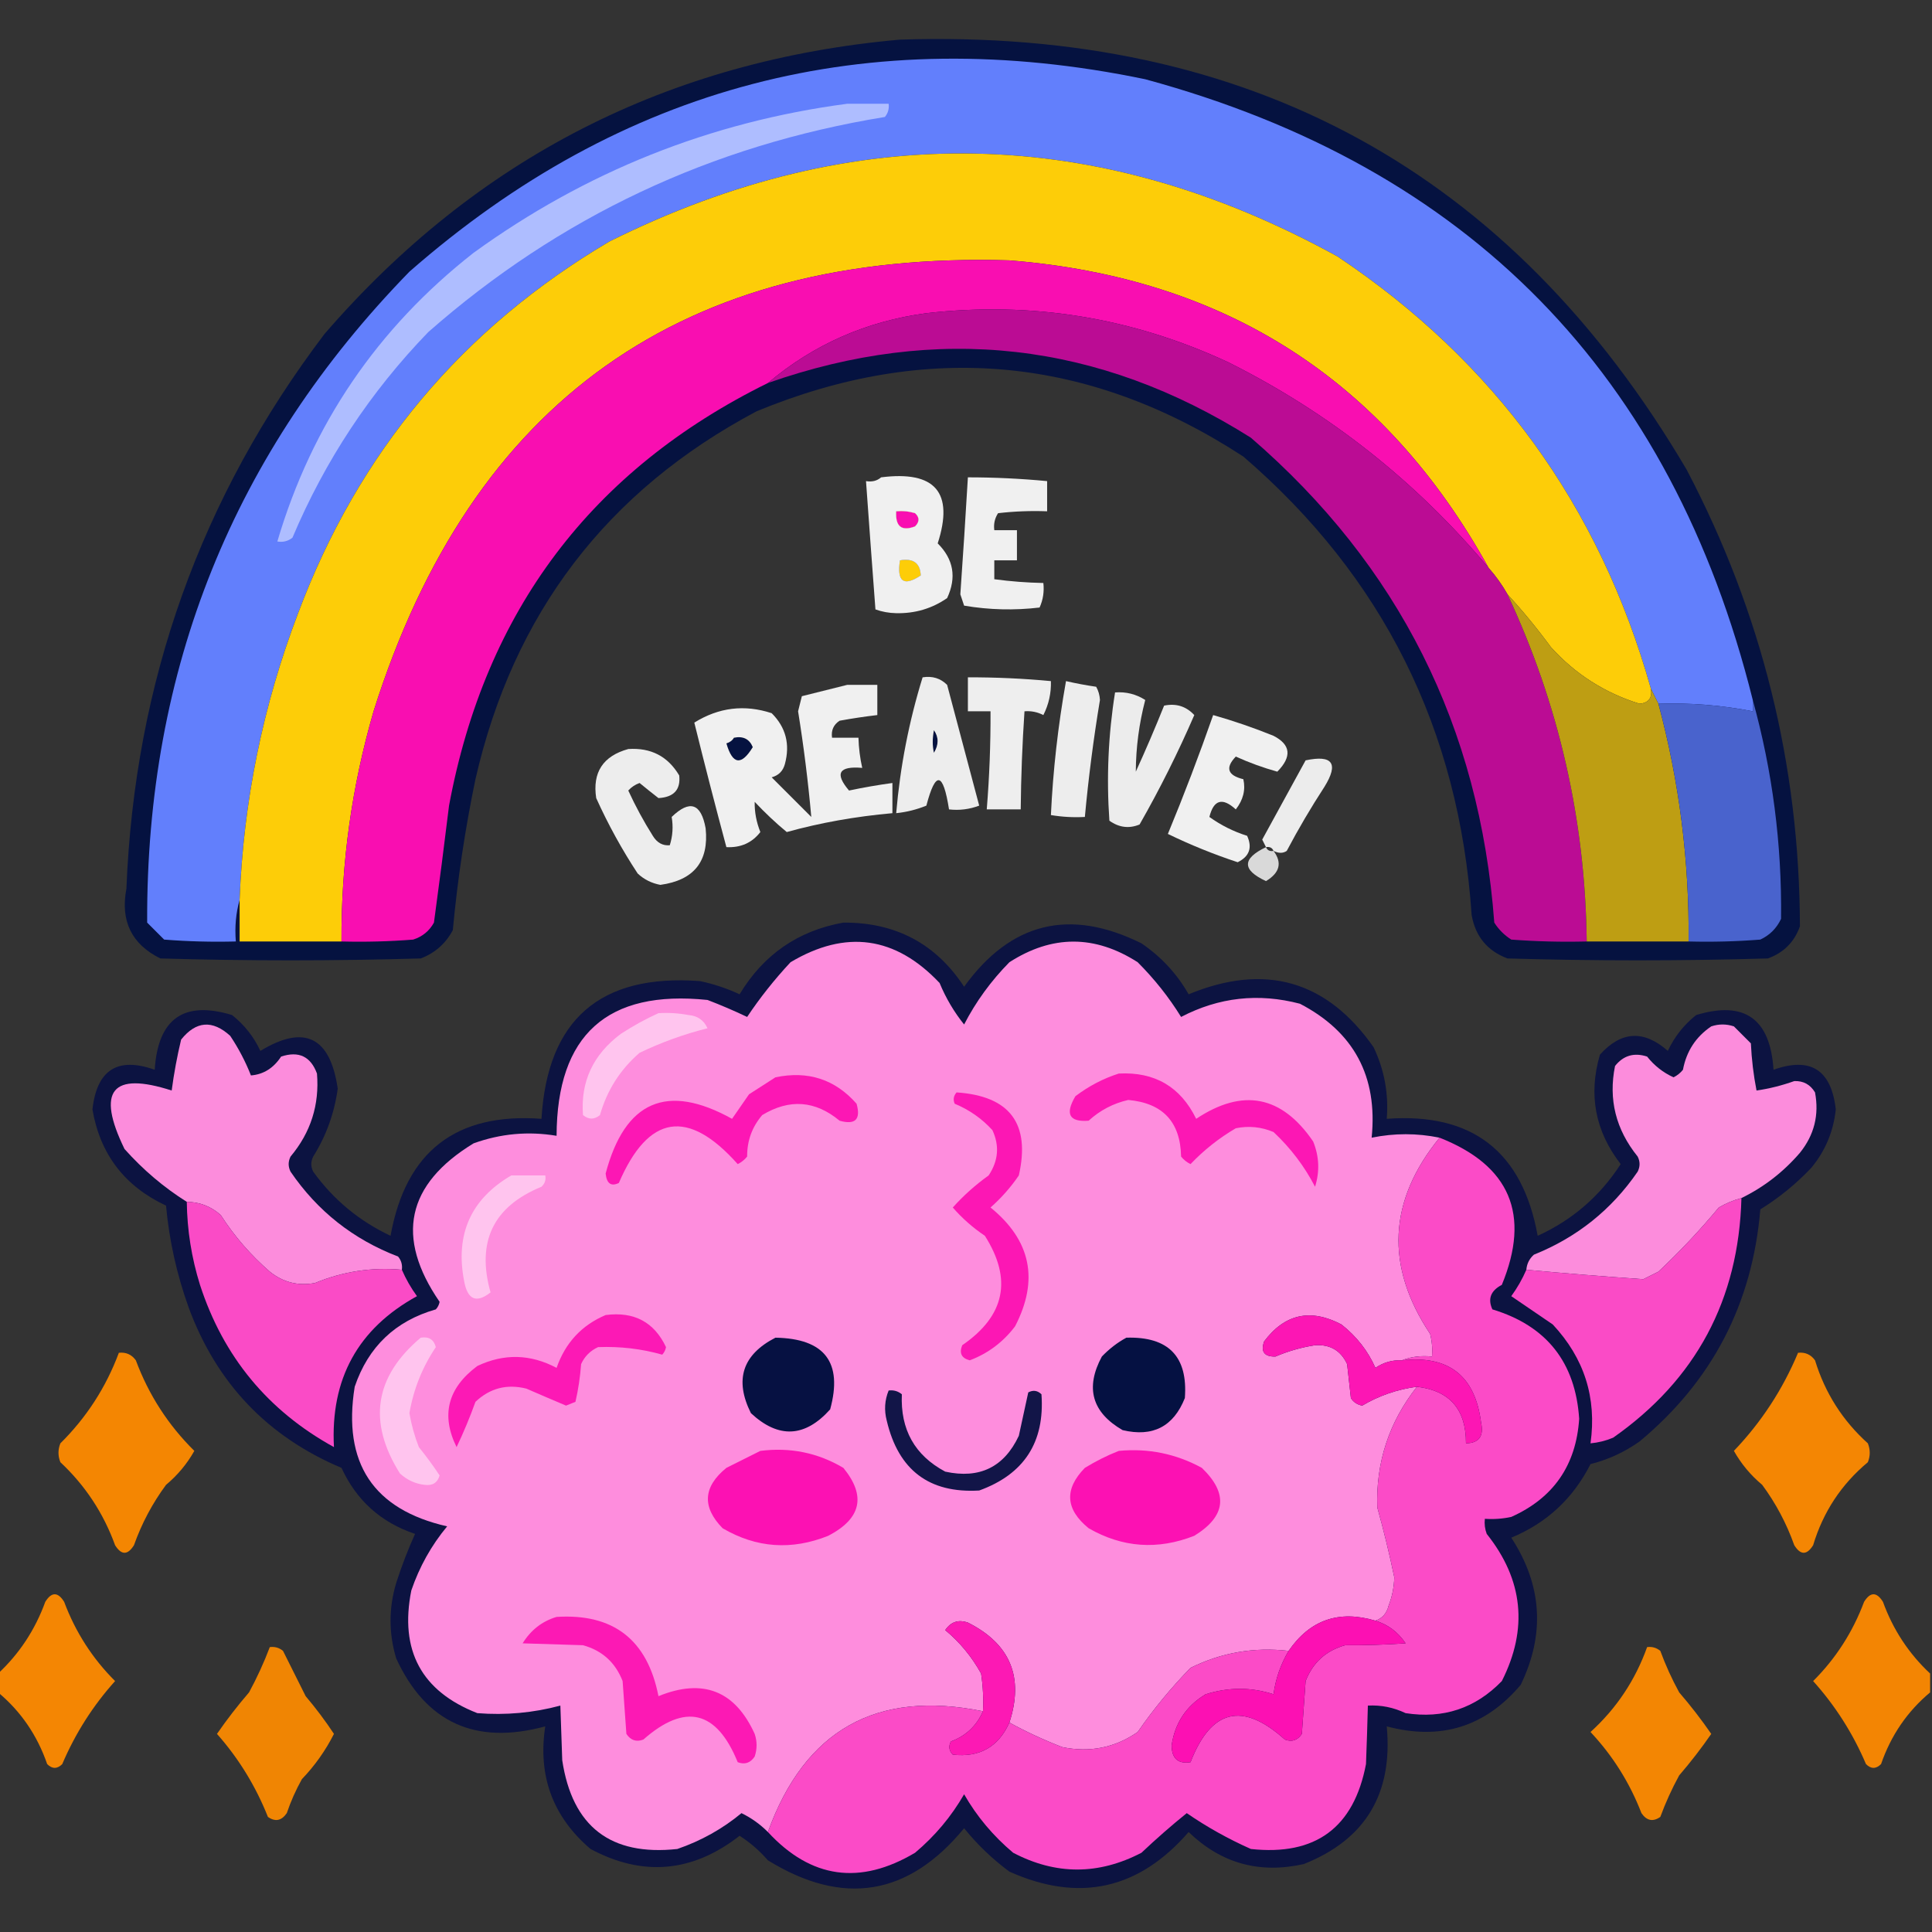 <svg width="403" height="403" viewBox="0 0 403 403" fill="none" xmlns="http://www.w3.org/2000/svg">
<rect x="0" y="0" width="403" height="403" fill="#333333" stroke="none"/>
<g clip-path="url(#clip0_119_204)">
<path opacity="0.937" fill-rule="evenodd" clip-rule="evenodd" d="M187.726 8.265C260.526 5.886 315.23 35.796 351.838 97.995C367.494 127.824 375.365 159.571 375.451 193.235C374.271 196.515 372.041 198.745 368.761 199.926C350.657 200.451 332.554 200.451 314.45 199.926C310.249 198.346 307.757 195.328 306.973 190.874C304.366 152.208 288.492 120.33 259.353 95.24C227.192 74.265 193.346 71.117 157.815 85.795C126.627 102.348 107.081 127.929 99.176 162.538C97.014 172.95 95.439 183.445 94.453 194.023C92.964 196.823 90.734 198.791 87.763 199.926C69.659 200.451 51.556 200.451 33.452 199.926C27.44 196.952 25.079 192.098 26.368 185.364C28.077 142.314 41.852 103.746 67.691 69.659C99.353 33.035 139.365 12.57 187.726 8.265ZM186.938 106.653C188.276 106.527 189.588 106.658 190.874 107.047C191.827 107.923 191.827 108.842 190.874 109.802C188.061 110.873 186.75 109.823 186.938 106.653ZM187.726 116.886C190.503 116.405 191.946 117.455 192.055 120.034C188.492 122.396 187.049 121.347 187.726 116.886ZM194.81 152.306C195.827 153.773 195.827 155.347 194.81 157.028C194.479 155.591 194.479 154.017 194.81 152.306ZM153.093 153.88C155.02 153.494 156.332 154.15 157.028 155.848C154.632 159.77 152.795 159.507 151.519 155.061C152.24 154.842 152.764 154.448 153.093 153.88Z" fill="#031041"/>
<path fill-rule="evenodd" clip-rule="evenodd" d="M365.612 146.009C365.612 146.796 365.612 147.583 365.612 148.37C359.128 147.096 352.568 146.571 345.935 146.796C345.41 145.747 344.885 144.697 344.36 143.647C333.634 105.511 311.857 75.47 279.03 53.523C228.954 25.927 178.316 24.878 127.118 50.375C96.421 68.491 74.775 94.335 62.182 127.905C54.836 147.186 50.769 167.126 49.981 187.725C49.209 190.45 48.946 193.337 49.194 196.384C44.202 196.514 39.217 196.384 34.239 195.99C33.059 194.809 31.878 193.629 30.697 192.448C30.469 139.58 48.704 94.322 85.401 56.672C129.707 17.848 180.869 4.467 238.888 16.529C306.426 34.873 348.667 78.033 365.612 146.009ZM186.938 106.653C186.75 109.823 188.061 110.873 190.874 109.802C191.827 108.841 191.827 107.923 190.874 107.047C189.588 106.658 188.276 106.527 186.938 106.653ZM187.726 116.886C187.049 121.347 188.492 122.396 192.055 120.034C191.946 117.455 190.503 116.405 187.726 116.886Z" fill="#627FFC"/>
<path fill-rule="evenodd" clip-rule="evenodd" d="M176.706 21.645C179.592 21.645 182.478 21.645 185.364 21.645C185.498 22.686 185.236 23.604 184.577 24.4C148.389 30.298 116.643 45.253 89.337 69.266C77.243 81.769 67.797 96.068 61.001 112.163C60.065 112.894 59.016 113.156 57.852 112.95C65.057 88.551 78.701 68.479 98.782 52.736C122.177 35.787 148.152 25.423 176.706 21.645Z" fill="#AEBDFF"/>
<path fill-rule="evenodd" clip-rule="evenodd" d="M344.36 143.648C344.687 145.574 343.9 146.624 341.999 146.796C334.756 144.552 328.591 140.616 323.502 134.989C320.658 131.116 317.641 127.442 314.45 123.97C313.332 121.995 312.02 120.158 310.515 118.46C288.84 79.267 255.519 57.884 210.552 54.311C142.568 52.253 98.359 83.606 77.924 148.37C73.378 164.053 71.148 180.057 71.233 196.384C64.149 196.384 57.065 196.384 49.981 196.384C49.981 193.498 49.981 190.612 49.981 187.726C50.769 167.126 54.836 147.186 62.182 127.905C74.775 94.335 96.421 68.492 127.118 50.375C178.316 24.878 228.954 25.928 279.03 53.523C311.857 75.47 333.634 105.511 344.36 143.648ZM186.938 106.653C186.75 109.823 188.061 110.873 190.874 109.802C191.827 108.842 191.827 107.923 190.874 107.047C189.588 106.658 188.276 106.527 186.938 106.653ZM187.726 116.886C187.049 121.347 188.492 122.396 192.055 120.034C191.946 117.455 190.503 116.405 187.726 116.886Z" fill="#FDCD08"/>
<path fill-rule="evenodd" clip-rule="evenodd" d="M310.515 118.46C295.39 100.401 277.286 86.102 256.204 75.563C236.163 66.236 215.173 62.825 193.235 65.33C180.721 67 169.702 71.854 160.177 79.892C123.4 98.016 101.229 127.402 93.666 168.048C92.67 176.225 91.621 184.359 90.518 192.448C89.552 194.2 88.108 195.381 86.189 195.99C81.21 196.384 76.225 196.515 71.233 196.384C71.148 180.057 73.379 164.053 77.924 148.37C98.36 83.606 142.568 52.253 210.552 54.311C255.519 57.884 288.84 79.267 310.515 118.46ZM186.939 106.653C186.75 109.823 188.061 110.873 190.874 109.802C191.827 108.842 191.827 107.923 190.874 107.047C189.588 106.658 188.276 106.527 186.939 106.653Z" fill="#F90EB1"/>
<path fill-rule="evenodd" clip-rule="evenodd" d="M310.515 118.46C312.02 120.158 313.332 121.995 314.45 123.97C325.167 146.897 330.676 171.035 330.979 196.384C325.726 196.514 320.478 196.384 315.237 195.99C313.795 195.072 312.614 193.891 311.695 192.448C308.663 151.619 291.741 117.904 260.927 91.305C229.167 71.274 195.584 67.47 160.177 79.892C169.702 71.854 180.721 67 193.235 65.33C215.173 62.825 236.163 66.236 256.204 75.562C277.286 86.102 295.39 100.401 310.515 118.46Z" fill="#BB0C94"/>
<path opacity="0.924" fill-rule="evenodd" clip-rule="evenodd" d="M183.79 99.569C195.087 98.131 199.023 102.722 195.597 113.344C198.914 116.65 199.57 120.454 197.564 124.757C194.416 126.939 190.874 127.989 186.938 127.905C185.42 127.874 183.977 127.612 182.609 127.118C181.936 118.193 181.28 109.273 180.642 100.356C181.9 100.567 182.949 100.304 183.79 99.569ZM186.938 106.653C186.75 109.823 188.061 110.873 190.874 109.802C191.827 108.841 191.827 107.923 190.874 107.047C189.588 106.658 188.276 106.527 186.938 106.653ZM187.726 116.886C187.049 121.347 188.492 122.396 192.055 120.034C191.946 117.455 190.503 116.405 187.726 116.886Z" fill="white"/>
<path opacity="0.922" fill-rule="evenodd" clip-rule="evenodd" d="M201.894 99.569C207.419 99.571 212.929 99.833 218.423 100.356C218.423 102.456 218.423 104.554 218.423 106.653C215.002 106.523 211.592 106.654 208.19 107.047C207.498 108.114 207.235 109.295 207.403 110.589C208.978 110.589 210.552 110.589 212.126 110.589C212.126 112.688 212.126 114.787 212.126 116.886C210.552 116.886 208.978 116.886 207.403 116.886C207.403 118.198 207.403 119.509 207.403 120.821C210.796 121.278 214.206 121.541 217.636 121.608C217.837 123.412 217.575 125.118 216.849 126.725C211.561 127.35 206.314 127.219 201.106 126.331C200.844 125.544 200.581 124.757 200.319 123.97C200.89 115.836 201.414 107.703 201.894 99.569Z" fill="white"/>
<path fill-rule="evenodd" clip-rule="evenodd" d="M314.45 123.97C317.641 127.442 320.658 131.116 323.502 134.989C328.591 140.616 334.756 144.552 341.999 146.796C343.9 146.624 344.687 145.574 344.36 143.647C344.885 144.697 345.41 145.747 345.935 146.796C350.285 163.038 352.383 179.567 352.231 196.384C345.147 196.384 338.063 196.384 330.979 196.384C330.676 171.035 325.167 146.897 314.45 123.97Z" fill="#BE9E13"/>
<path opacity="0.908" fill-rule="evenodd" clip-rule="evenodd" d="M192.448 141.286C194.478 140.958 196.184 141.483 197.564 142.86C199.796 151.26 202.026 159.656 204.255 168.048C202.219 168.819 200.12 169.081 197.958 168.835C196.729 160.982 195.154 160.719 193.235 168.048C191.205 168.874 189.106 169.399 186.938 169.622C187.764 159.937 189.601 150.491 192.448 141.286ZM194.81 152.306C194.479 154.017 194.479 155.591 194.81 157.028C195.827 155.347 195.827 153.773 194.81 152.306Z" fill="white"/>
<path opacity="0.917" fill-rule="evenodd" clip-rule="evenodd" d="M201.894 141.286C207.682 141.27 213.454 141.532 219.21 142.073C219.288 144.571 218.763 146.932 217.636 149.157C216.399 148.52 215.087 148.258 213.7 148.37C213.241 155.183 212.979 162.004 212.913 168.835C210.552 168.835 208.19 168.835 205.829 168.835C206.382 162.027 206.645 155.206 206.616 148.37C205.042 148.37 203.468 148.37 201.894 148.37C201.894 146.009 201.894 143.647 201.894 141.286Z" fill="white"/>
<path opacity="0.907" fill-rule="evenodd" clip-rule="evenodd" d="M222.358 142.073C224.426 142.549 226.525 142.943 228.655 143.254C229.125 144.09 229.387 145.008 229.442 146.009C228.097 154.111 227.048 162.244 226.294 170.409C223.918 170.539 221.557 170.408 219.21 170.016C219.644 160.731 220.694 151.416 222.358 142.073Z" fill="white"/>
<path opacity="0.925" fill-rule="evenodd" clip-rule="evenodd" d="M176.706 142.86C178.805 142.86 180.904 142.86 183.003 142.86C183.003 144.96 183.003 147.058 183.003 149.157C180.375 149.464 177.751 149.858 175.132 150.338C173.867 151.164 173.343 152.344 173.558 153.88C175.394 153.88 177.231 153.88 179.067 153.88C179.126 156.01 179.389 158.109 179.854 160.177C174.979 159.755 174.061 161.329 177.1 164.899C180.103 164.264 183.121 163.739 186.151 163.325C186.151 165.424 186.151 167.523 186.151 169.622C178.44 170.31 171.093 171.622 164.112 173.558C161.827 171.67 159.597 169.571 157.422 167.261C157.38 169.388 157.774 171.487 158.603 173.558C156.869 175.806 154.507 176.855 151.519 176.706C149.186 168.016 146.956 159.357 144.828 150.731C149.925 147.559 155.303 146.903 160.964 148.764C163.923 151.71 164.841 155.252 163.719 159.39C163.325 160.832 162.407 161.751 160.964 162.145C163.761 164.942 166.516 167.697 169.229 170.409C168.575 163.067 167.657 155.721 166.474 148.37C166.736 147.321 166.999 146.271 167.261 145.222C170.506 144.426 173.654 143.639 176.706 142.86ZM153.093 153.88C152.764 154.448 152.24 154.842 151.519 155.061C152.795 159.507 154.632 159.77 157.028 155.848C156.332 154.15 155.02 153.494 153.093 153.88Z" fill="white"/>
<path opacity="0.904" fill-rule="evenodd" clip-rule="evenodd" d="M232.591 144.435C234.873 144.261 236.973 144.786 238.888 146.009C237.603 150.931 236.947 155.917 236.92 160.964C239.003 156.407 240.97 151.815 242.823 147.189C245.325 146.668 247.424 147.324 249.12 149.157C245.731 156.986 241.927 164.594 237.707 171.983C235.522 172.887 233.423 172.624 231.41 171.196C230.78 162.221 231.174 153.3 232.591 144.435Z" fill="white"/>
<path fill-rule="evenodd" clip-rule="evenodd" d="M365.612 146.009C369.727 160.862 371.695 176.079 371.516 191.661C370.597 193.629 369.154 195.072 367.187 195.99C362.208 196.384 357.223 196.514 352.231 196.384C352.383 179.567 350.285 163.038 345.935 146.796C352.568 146.571 359.128 147.096 365.612 148.37C365.612 147.583 365.612 146.796 365.612 146.009Z" fill="#4963CD"/>
<path opacity="0.924" fill-rule="evenodd" clip-rule="evenodd" d="M253.056 149.157C257.32 150.369 261.518 151.812 265.649 153.486C269.252 155.343 269.514 157.836 266.437 160.964C263.473 160.138 260.587 159.089 257.778 157.815C255.531 160.162 256.055 161.736 259.353 162.538C259.848 164.755 259.324 166.853 257.778 168.835C254.998 166.286 253.162 166.81 252.269 170.409C254.672 172.136 257.297 173.448 260.14 174.345C261.266 176.815 260.61 178.651 258.172 179.854C253.16 178.199 248.307 176.231 243.61 173.951C246.995 165.764 250.143 157.499 253.056 149.157Z" fill="white"/>
<path opacity="0.911" fill-rule="evenodd" clip-rule="evenodd" d="M131.054 156.241C135.769 155.926 139.311 157.762 141.68 161.751C142.002 164.717 140.559 166.291 137.351 166.474C136.044 165.461 134.733 164.411 133.415 163.325C132.493 163.655 131.705 164.179 131.054 164.899C132.559 168.174 134.264 171.322 136.17 174.345C137.046 175.784 138.227 176.441 139.712 176.313C140.319 174.392 140.45 172.424 140.106 170.409C143.882 166.77 146.243 167.558 147.189 172.771C147.907 179.673 144.759 183.608 137.744 184.577C135.921 184.236 134.347 183.448 133.022 182.216C129.736 177.221 126.85 171.974 124.363 166.474C123.549 161.115 125.779 157.704 131.054 156.241Z" fill="white"/>
<path opacity="0.903" fill-rule="evenodd" clip-rule="evenodd" d="M265.649 177.493C265.38 176.834 264.856 176.571 264.075 176.706C263.836 176.194 263.574 175.669 263.288 175.132C266.305 169.622 269.323 164.112 272.34 158.603C277.972 157.41 279.284 159.246 276.275 164.112C273.454 168.443 270.829 172.904 268.404 177.493C267.628 178.021 266.71 178.021 265.649 177.493Z" fill="white"/>
<path opacity="0.813" fill-rule="evenodd" clip-rule="evenodd" d="M264.075 176.706C264.344 177.366 264.869 177.629 265.649 177.493C267.488 179.955 266.963 182.054 264.075 183.79C259.062 181.471 259.062 179.11 264.075 176.706Z" fill="white"/>
<path opacity="0.929" fill-rule="evenodd" clip-rule="evenodd" d="M175.919 192.448C186.823 192.388 195.219 196.848 201.106 205.829C210.815 192.367 223.146 189.35 238.101 196.777C242.222 199.585 245.502 203.127 247.939 207.403C263.877 200.823 276.733 204.497 286.508 218.423C288.765 223.153 289.684 228.138 289.263 233.378C307.075 232.053 317.57 240.187 320.747 257.778C327.972 254.49 333.745 249.504 338.063 242.823C332.736 235.946 331.293 228.337 333.734 219.997C338.168 215.055 342.891 214.793 347.902 219.21C349.27 216.266 351.238 213.773 353.806 211.733C363.885 208.676 369.263 212.48 369.941 223.146C377.664 220.388 381.993 223.143 382.929 231.41C382.445 236.017 380.739 240.083 377.812 243.61C374.632 246.967 371.09 249.854 367.187 252.269C365.542 271.957 357.146 288.092 341.999 300.676C338.895 302.883 335.484 304.457 331.767 305.399C328.137 312.571 322.627 317.688 315.237 320.747C321.679 330.618 322.335 340.85 317.205 351.444C309.794 360.221 300.481 363.107 289.263 360.103C290.58 374.153 284.808 383.729 271.946 388.832C262.691 390.905 254.688 388.675 247.939 382.142C237.545 394.152 225.083 396.907 210.552 390.406C207.003 387.776 203.855 384.759 201.106 381.355C189.494 395.482 175.85 397.713 160.177 388.045C158.433 386.036 156.465 384.33 154.273 382.929C144.446 390.594 134.083 391.513 123.183 385.684C115.307 378.97 112.158 370.444 113.737 360.103C99.197 364.062 88.833 359.339 82.647 345.935C81.072 340.687 81.072 335.44 82.647 330.192C83.808 326.584 85.12 323.173 86.582 319.96C79.486 317.587 74.369 312.995 71.233 306.186C55.807 299.679 45.181 288.528 39.355 272.734C36.872 265.823 35.298 258.739 34.633 251.482C25.994 247.441 20.878 240.751 19.284 231.41C20.209 223.147 24.538 220.392 32.272 223.146C32.955 212.475 38.333 208.67 48.407 211.733C50.975 213.773 52.943 216.266 54.31 219.21C63.494 213.633 68.873 216.257 70.446 227.081C69.748 232.195 68.043 236.918 65.33 241.249C64.805 242.298 64.805 243.348 65.33 244.398C69.557 250.25 74.936 254.709 81.466 257.778C84.632 240.19 95.127 232.057 112.95 233.378C114.183 212.674 125.202 203.098 146.009 204.649C148.872 205.253 151.626 206.171 154.273 207.403C159.265 199.122 166.48 194.137 175.919 192.448Z" fill="#091142"/>
<path fill-rule="evenodd" clip-rule="evenodd" d="M300.282 237.313C289.556 250.464 288.9 264.107 298.314 278.243C298.704 279.796 298.836 281.37 298.708 282.966C296.437 282.725 294.338 282.987 292.411 283.753C290.405 283.664 288.568 284.189 286.901 285.327C285.338 281.783 282.977 278.766 279.817 276.275C273.374 272.882 267.996 274.063 263.682 279.817C262.94 281.966 263.727 283.015 266.043 282.966C268.703 281.832 271.457 281.045 274.308 280.604C277.458 280.407 279.688 281.719 280.998 284.54C281.26 286.901 281.523 289.263 281.785 291.624C282.316 292.472 283.103 292.997 284.146 293.198C287.663 291.115 291.467 289.803 295.56 289.263C289.726 296.665 286.971 305.06 287.295 314.45C288.635 319.259 289.816 324.113 290.837 329.012C290.786 331.051 290.392 333.019 289.656 334.915C289.264 336.524 288.346 337.574 286.901 338.063C279.284 335.792 273.249 337.891 268.798 344.36C261.593 343.528 254.772 344.709 248.333 347.902C244.292 352.042 240.619 356.501 237.313 361.283C232.559 364.57 227.312 365.619 221.571 364.432C217.718 362.937 214.044 361.232 210.552 359.315C213.627 349.857 210.741 342.904 201.894 338.457C199.896 337.775 198.322 338.299 197.171 340.031C200.2 342.541 202.692 345.559 204.648 349.083C205.04 351.694 205.172 354.317 205.042 356.954C182.838 352.445 167.883 360.841 160.177 382.142C158.554 380.517 156.717 379.205 154.667 378.206C150.713 381.483 146.252 383.975 141.286 385.684C127.379 387.19 119.376 381.025 117.279 367.186C117.141 363.302 117.009 359.497 116.886 355.773C111.253 357.289 105.481 357.814 99.569 357.348C87.907 352.791 83.316 344.264 85.795 331.767C87.479 326.823 89.971 322.362 93.272 318.386C77.856 314.878 71.428 305.171 73.988 289.263C76.818 280.922 82.459 275.544 90.911 273.127C91.322 272.685 91.584 272.16 91.698 271.553C82.417 258.064 84.778 247.044 98.782 238.494C104.428 236.455 110.2 235.93 116.099 236.92C116.173 215.854 126.668 206.409 147.583 208.584C150.384 209.656 153.138 210.837 155.848 212.126C158.507 208.142 161.524 204.337 164.899 200.713C176.423 193.849 186.786 195.292 195.99 205.042C197.311 208.216 199.016 211.102 201.106 213.7C203.562 208.94 206.711 204.611 210.552 200.713C219.46 194.98 228.381 194.98 237.313 200.713C240.826 204.234 243.843 208.039 246.365 212.126C254.237 208.019 262.502 207.1 271.159 209.371C282.424 215.234 287.408 224.548 286.114 237.313C290.853 236.348 295.576 236.348 300.282 237.313Z" fill="#FE8DDD"/>
<path fill-rule="evenodd" clip-rule="evenodd" d="M137.351 211.339C139.466 211.21 141.565 211.341 143.647 211.733C145.506 211.888 146.818 212.806 147.583 214.487C142.708 215.708 137.986 217.414 133.415 219.604C129.373 223.093 126.618 227.422 125.15 232.591C123.974 233.572 122.794 233.572 121.608 232.591C121.078 225.64 123.702 220 129.48 215.668C132.051 213.992 134.674 212.549 137.351 211.339Z" fill="#FFC4EE"/>
<path fill-rule="evenodd" clip-rule="evenodd" d="M83.827 264.862C77.553 264.297 71.519 265.216 65.724 267.617C62.212 268.283 59.063 267.496 56.278 265.256C52.279 261.786 48.869 257.85 46.046 253.449C44.021 251.649 41.66 250.731 38.962 250.694C34.178 247.689 29.849 244.017 25.975 239.675C20.047 227.517 23.326 223.45 35.813 227.475C36.282 223.91 36.938 220.368 37.781 216.849C40.896 212.964 44.307 212.701 48.014 216.062C49.755 218.662 51.198 221.417 52.343 224.326C54.956 224.118 57.055 222.806 58.64 220.391C62.315 219.18 64.807 220.361 66.117 223.933C66.656 230.449 64.82 236.221 60.607 241.249C60.083 242.298 60.083 243.348 60.607 244.398C66.215 252.625 73.693 258.528 83.04 262.107C83.699 262.903 83.961 263.822 83.827 264.862Z" fill="#FC8CDC"/>
<path fill-rule="evenodd" clip-rule="evenodd" d="M363.251 249.907C361.604 250.336 360.029 250.992 358.528 251.875C354.641 256.552 350.442 261.013 345.935 265.256C344.885 265.781 343.835 266.305 342.786 266.83C334.668 266.273 326.535 265.616 318.386 264.862C318.486 263.611 319.011 262.562 319.96 261.714C328.939 258.11 336.154 252.339 341.605 244.397C342.13 243.348 342.13 242.298 341.605 241.249C337.046 235.605 335.472 229.308 336.883 222.358C338.622 220.162 340.853 219.507 343.573 220.391C345.071 222.284 346.907 223.727 349.083 224.72C349.853 224.344 350.508 223.82 351.051 223.145C351.777 219.279 353.745 216.262 356.954 214.094C358.528 213.569 360.103 213.569 361.677 214.094C362.857 215.274 364.038 216.455 365.219 217.636C365.376 220.983 365.77 224.263 366.399 227.475C369.027 227.094 371.651 226.438 374.271 225.507C376.169 225.433 377.612 226.22 378.6 227.868C379.486 232.554 378.437 236.751 375.451 240.462C372 244.474 367.933 247.622 363.251 249.907Z" fill="#FC8CDC"/>
<path fill-rule="evenodd" clip-rule="evenodd" d="M161.751 224.72C168.542 223.297 174.183 225.134 178.674 230.23C179.592 233.509 178.412 234.69 175.132 233.771C170.056 229.552 164.677 229.158 158.996 232.591C156.875 235.069 155.826 237.955 155.848 241.249C155.305 241.924 154.65 242.448 153.88 242.823C143.506 231.15 135.241 232.462 129.086 246.759C127.468 247.542 126.551 246.886 126.331 244.791C130.343 229.642 139.133 225.837 152.699 233.378C153.88 231.672 155.061 229.967 156.241 228.262C158.129 227.062 159.965 225.882 161.751 224.72Z" fill="#FC17B4"/>
<path fill-rule="evenodd" clip-rule="evenodd" d="M233.378 223.933C240.868 223.543 246.246 226.691 249.514 233.378C259.225 226.923 267.358 228.497 273.914 238.101C275.178 241.21 275.31 244.358 274.308 247.546C272.1 243.277 269.213 239.473 265.649 236.133C263.101 235.056 260.477 234.794 257.778 235.346C254.291 237.389 251.142 239.881 248.333 242.823C247.563 242.448 246.908 241.924 246.365 241.249C246.232 234.032 242.56 230.096 235.346 229.442C232.204 230.161 229.449 231.604 227.081 233.771C223.031 234.085 222.113 232.379 224.326 228.655C227.14 226.528 230.157 224.954 233.378 223.933Z" fill="#FC17B4"/>
<path fill-rule="evenodd" clip-rule="evenodd" d="M199.532 227.868C210.646 228.613 214.975 234.385 212.52 245.185C210.845 247.648 208.877 249.878 206.616 251.875C215.049 258.724 216.755 266.988 211.732 276.669C209.243 279.95 206.094 282.312 202.287 283.753C200.565 283.313 200.041 282.263 200.713 280.604C209.641 274.474 211.215 266.866 205.436 257.778C202.905 256.07 200.675 254.102 198.745 251.875C200.954 249.408 203.446 247.178 206.223 245.185C208.255 242.133 208.517 238.985 207.01 235.739C204.799 233.321 202.175 231.485 199.139 230.229C198.769 229.382 198.9 228.595 199.532 227.868Z" fill="#FC17B4"/>
<path fill-rule="evenodd" clip-rule="evenodd" d="M300.282 237.313C314.99 243.118 319.319 253.351 313.27 268.011C310.949 269.225 310.293 270.931 311.302 273.127C322.588 276.545 328.623 284.154 329.405 295.953C328.759 305.655 324.036 312.477 315.237 316.418C313.419 316.809 311.583 316.94 309.728 316.812C309.604 317.892 309.735 318.942 310.121 319.96C317.737 329.519 318.787 339.751 313.27 350.657C307.762 356.341 301.072 358.572 293.198 357.348C290.664 356.147 288.04 355.622 285.327 355.773C285.226 359.759 285.095 363.826 284.934 367.974C282.412 381.243 274.409 387.146 260.927 385.684C256.208 383.588 251.747 381.096 247.546 378.206C244.323 380.81 241.175 383.565 238.101 386.471C229.147 391.132 220.227 391.132 211.339 386.471C207.164 382.96 203.753 378.893 201.106 374.271C198.436 378.913 195.025 382.98 190.874 386.471C179.381 393.3 169.149 391.858 160.177 382.142C167.883 360.841 182.838 352.445 205.042 356.954C203.703 359.999 201.472 362.098 198.352 363.251C197.813 364.262 197.945 365.18 198.745 366.006C204.326 366.628 208.261 364.397 210.552 359.315C214.044 361.232 217.718 362.937 221.571 364.432C227.312 365.619 232.559 364.57 237.313 361.283C240.619 356.502 244.292 352.042 248.333 347.902C254.772 344.709 261.593 343.528 268.798 344.36C267.128 347.164 266.079 350.181 265.649 353.412C261.009 351.9 256.286 351.9 251.481 353.412C247.446 355.843 245.085 359.385 244.397 364.038C244.403 366.803 245.714 367.984 248.333 367.58C252.633 356.488 259.193 354.914 268.011 362.857C269.48 363.417 270.661 363.024 271.553 361.677C271.815 358.003 272.078 354.331 272.34 350.657C273.857 346.778 276.611 344.286 280.604 343.18C284.839 343.203 289.038 343.072 293.198 342.786C291.611 340.43 289.511 338.855 286.901 338.063C288.346 337.574 289.264 336.524 289.656 334.915C290.392 333.019 290.786 331.051 290.837 329.012C289.816 324.113 288.635 319.259 287.295 314.45C286.971 305.06 289.726 296.665 295.56 289.263C302.414 290.072 305.824 294.007 305.792 301.069C308.508 301.012 309.557 299.569 308.94 296.74C307.703 286.976 302.193 282.647 292.411 283.753C294.338 282.987 296.437 282.725 298.708 282.966C298.836 281.37 298.704 279.796 298.314 278.243C288.9 264.107 289.556 250.464 300.282 237.313Z" fill="#FB4BC7"/>
<path fill-rule="evenodd" clip-rule="evenodd" d="M106.653 245.185C109.015 245.185 111.376 245.185 113.737 245.185C113.91 246.109 113.648 246.897 112.95 247.546C102.89 251.662 99.348 259.009 102.324 269.585C99.362 271.916 97.526 271.128 96.814 267.224C94.933 257.469 98.212 250.122 106.653 245.185Z" fill="#FFC4EE"/>
<path fill-rule="evenodd" clip-rule="evenodd" d="M38.962 250.694C41.66 250.731 44.021 251.649 46.046 253.449C48.869 257.85 52.279 261.785 56.278 265.256C59.063 267.496 62.212 268.283 65.724 267.617C71.519 265.216 77.553 264.297 83.827 264.862C84.669 266.806 85.718 268.642 86.976 270.372C74.669 277.136 68.897 287.63 69.659 301.856C55.895 294.28 46.581 282.998 41.717 268.011C39.956 262.374 39.038 256.602 38.962 250.694Z" fill="#FA4BC6"/>
<path fill-rule="evenodd" clip-rule="evenodd" d="M363.251 249.907C362.681 271.123 353.76 287.784 336.489 299.889C334.965 300.529 333.391 300.922 331.767 301.069C333.098 291.574 330.473 283.31 323.896 276.275C320.98 274.297 318.095 272.33 315.237 270.372C316.495 268.642 317.544 266.806 318.386 264.862C326.535 265.616 334.668 266.273 342.786 266.83C343.835 266.305 344.885 265.781 345.935 265.256C350.442 261.013 354.641 256.552 358.528 251.875C360.029 250.992 361.604 250.336 363.251 249.907Z" fill="#FA4BC6"/>
<path fill-rule="evenodd" clip-rule="evenodd" d="M126.331 274.308C132.255 273.535 136.452 275.765 138.925 280.998C138.811 281.606 138.549 282.131 138.138 282.572C133.811 281.346 129.35 280.822 124.757 280.998C123.127 281.744 121.947 282.925 121.215 284.54C121.021 287.208 120.628 289.832 120.034 292.411C119.378 292.673 118.722 292.936 118.066 293.198C115.326 292.044 112.571 290.863 109.802 289.656C105.733 288.637 102.191 289.556 99.176 292.411C98.011 295.65 96.699 298.799 95.24 301.856C91.945 295.183 93.387 289.543 99.569 284.934C105.129 282.299 110.638 282.431 116.099 285.327C117.923 280.095 121.334 276.422 126.331 274.308Z" fill="#FC19B5"/>
<path fill-rule="evenodd" clip-rule="evenodd" d="M292.411 283.753C302.193 282.647 307.703 286.976 308.94 296.74C309.557 299.569 308.508 301.012 305.792 301.069C305.824 294.007 302.414 290.072 295.56 289.263C291.467 289.803 287.663 291.115 284.146 293.198C283.103 292.998 282.316 292.473 281.785 291.624C281.523 289.263 281.26 286.901 280.998 284.54C279.688 281.719 277.458 280.407 274.308 280.605C271.457 281.045 268.703 281.832 266.043 282.966C263.727 283.015 262.94 281.966 263.682 279.817C267.996 274.063 273.374 272.882 279.817 276.275C282.977 278.766 285.338 281.783 286.901 285.327C288.568 284.189 290.405 283.664 292.411 283.753Z" fill="#FC16B4"/>
<path fill-rule="evenodd" clip-rule="evenodd" d="M87.763 279.03C89.443 278.752 90.492 279.408 90.911 280.998C88.099 285.182 86.263 289.774 85.401 294.772C85.816 297.198 86.472 299.559 87.369 301.856C88.913 303.768 90.356 305.735 91.698 307.76C91.27 309.292 90.221 309.948 88.55 309.728C86.605 309.495 84.9 308.708 83.434 307.366C76.662 296.611 78.105 287.166 87.763 279.03Z" fill="#FFC4EE"/>
<path fill-rule="evenodd" clip-rule="evenodd" d="M161.751 279.03C172.04 279.207 175.845 284.191 173.164 293.985C167.898 299.86 162.389 300.122 156.635 294.772C153.163 287.817 154.868 282.569 161.751 279.03Z" fill="#061142"/>
<path fill-rule="evenodd" clip-rule="evenodd" d="M234.952 279.03C243.743 278.769 247.81 282.967 247.152 291.624C244.786 297.578 240.457 299.808 234.165 298.314C227.771 294.61 226.328 289.493 229.836 282.966C231.383 281.352 233.088 280.04 234.952 279.03Z" fill="#051142"/>
<path opacity="0.956" fill-rule="evenodd" clip-rule="evenodd" d="M24.794 282.179C26.282 282.019 27.463 282.543 28.336 283.753C31.02 290.961 35.087 297.258 40.536 302.643C39.013 305.35 37.045 307.711 34.633 309.727C31.79 313.576 29.56 317.774 27.942 322.321C26.631 324.42 25.319 324.42 24.007 322.321C21.581 315.632 17.777 309.859 12.594 305.005C12.069 303.693 12.069 302.381 12.594 301.069C18.052 295.661 22.118 289.364 24.794 282.179Z" fill="#FD8A01"/>
<path opacity="0.949" fill-rule="evenodd" clip-rule="evenodd" d="M375.058 282.179C376.545 282.019 377.726 282.543 378.6 283.753C380.691 290.565 384.364 296.337 389.619 301.069C390.144 302.381 390.144 303.693 389.619 305.005C384.09 309.62 380.286 315.392 378.206 322.321C376.894 324.42 375.583 324.42 374.271 322.321C372.653 317.774 370.423 313.576 367.58 309.727C365.168 307.711 363.2 305.35 361.677 302.643C367.394 296.66 371.854 289.839 375.058 282.179Z" fill="#FD8A01"/>
<path fill-rule="evenodd" clip-rule="evenodd" d="M185.364 290.05C186.405 289.916 187.323 290.178 188.119 290.837C187.795 298.2 190.813 303.579 197.171 306.973C204.328 308.529 209.444 306.037 212.52 299.495C213.178 296.447 213.833 293.429 214.487 290.443C215.498 289.905 216.417 290.036 217.242 290.837C217.959 300.82 213.63 307.51 204.255 310.908C193.834 311.522 187.405 306.669 184.971 296.347C184.402 294.173 184.534 292.075 185.364 290.05Z" fill="#121548"/>
<path fill-rule="evenodd" clip-rule="evenodd" d="M158.603 302.644C164.832 301.855 170.604 303.036 175.919 306.186C180.71 312.044 179.661 316.767 172.771 320.354C165.107 323.424 157.76 322.9 150.731 318.779C146.395 314.343 146.657 310.146 151.519 306.186C153.952 304.969 156.314 303.788 158.603 302.644Z" fill="#FC11B3"/>
<path fill-rule="evenodd" clip-rule="evenodd" d="M233.378 302.644C239.533 302.064 245.305 303.245 250.694 306.185C256.272 311.557 255.747 316.279 249.12 320.353C241.477 323.358 234.131 322.833 227.081 318.779C222.22 314.819 221.958 310.622 226.294 306.185C228.606 304.768 230.967 303.587 233.378 302.644Z" fill="#FC11B3"/>
<path opacity="0.949" fill-rule="evenodd" clip-rule="evenodd" d="M-0.394 353.019C-0.394 351.706 -0.394 350.395 -0.394 349.083C4.05 344.933 7.33 339.947 9.445 334.128C10.757 332.029 12.069 332.029 13.381 334.128C15.746 340.443 19.288 345.953 24.007 350.657C19.377 355.814 15.704 361.585 12.987 367.974C11.938 369.023 10.888 369.023 9.839 367.974C7.771 361.979 4.36 356.994 -0.394 353.019Z" fill="#FD8A01"/>
<path opacity="0.945" fill-rule="evenodd" clip-rule="evenodd" d="M402.606 349.083C402.606 350.395 402.606 351.706 402.606 353.019C397.853 356.994 394.442 361.979 392.374 367.974C391.325 369.023 390.275 369.023 389.226 367.974C386.509 361.585 382.836 355.814 378.206 350.657C382.925 345.953 386.467 340.443 388.832 334.128C390.144 332.029 391.455 332.029 392.768 334.128C394.883 339.947 398.162 344.933 402.606 349.083Z" fill="#FD8A01"/>
<path fill-rule="evenodd" clip-rule="evenodd" d="M116.099 337.276C127.955 336.529 135.039 342.039 137.351 353.806C146.629 350.03 153.319 352.654 157.422 361.677C157.947 363.251 157.947 364.825 157.422 366.399C156.53 367.746 155.349 368.14 153.88 367.58C149.482 356.753 142.923 355.179 134.202 362.857C132.733 363.417 131.552 363.023 130.66 361.677C130.398 358.003 130.135 354.331 129.873 350.657C128.356 346.778 125.601 344.286 121.608 343.18C117.352 343.037 113.155 342.906 109.015 342.786C110.734 340.004 113.096 338.168 116.099 337.276Z" fill="#FC19B4"/>
<path fill-rule="evenodd" clip-rule="evenodd" d="M286.901 338.063C289.511 338.855 291.611 340.429 293.198 342.786C289.038 343.072 284.839 343.203 280.604 343.18C276.611 344.286 273.857 346.778 272.34 350.657C272.078 354.331 271.815 358.003 271.553 361.677C270.661 363.023 269.48 363.417 268.011 362.857C259.193 354.914 252.633 356.488 248.333 367.58C245.714 367.984 244.403 366.803 244.397 364.038C245.085 359.385 247.446 355.843 251.481 353.412C256.286 351.9 261.009 351.9 265.649 353.412C266.079 350.181 267.128 347.164 268.798 344.36C273.249 337.891 279.284 335.792 286.901 338.063Z" fill="#FC10B3"/>
<path fill-rule="evenodd" clip-rule="evenodd" d="M210.552 359.315C208.261 364.397 204.326 366.628 198.745 366.006C197.945 365.18 197.813 364.262 198.352 363.251C201.472 362.098 203.703 359.999 205.042 356.954C205.172 354.317 205.04 351.694 204.648 349.083C202.692 345.559 200.2 342.541 197.171 340.031C198.322 338.299 199.896 337.774 201.894 338.457C210.741 342.904 213.627 349.857 210.552 359.315Z" fill="#FC19B4"/>
<path opacity="0.937" fill-rule="evenodd" clip-rule="evenodd" d="M56.278 343.573C57.319 343.439 58.237 343.702 59.033 344.36C60.607 347.509 62.182 350.657 63.756 353.806C65.901 356.338 67.869 358.961 69.659 361.677C67.915 365.134 65.685 368.282 62.969 371.122C61.703 373.391 60.654 375.752 59.82 378.206C58.722 379.802 57.41 380.064 55.885 378.993C53.328 372.559 49.786 366.787 45.259 361.677C47.313 358.698 49.543 355.812 51.949 353.019C53.619 349.943 55.062 346.795 56.278 343.573Z" fill="#FD8B01"/>
<path opacity="0.945" fill-rule="evenodd" clip-rule="evenodd" d="M343.573 343.573C344.614 343.439 345.532 343.702 346.328 344.36C347.425 347.34 348.736 350.226 350.264 353.019C352.67 355.812 354.901 358.698 356.954 361.677C354.901 364.655 352.67 367.541 350.264 370.335C348.736 373.128 347.425 376.013 346.328 378.993C344.803 380.064 343.491 379.802 342.393 378.206C339.943 371.862 336.401 366.221 331.767 361.283C337.175 356.373 341.11 350.47 343.573 343.573Z" fill="#FD8B01"/>
</g>
<defs>
<clipPath id="clip0_119_204">
<rect width="403" height="403" fill="white"/>
</clipPath>
</defs>
</svg>
